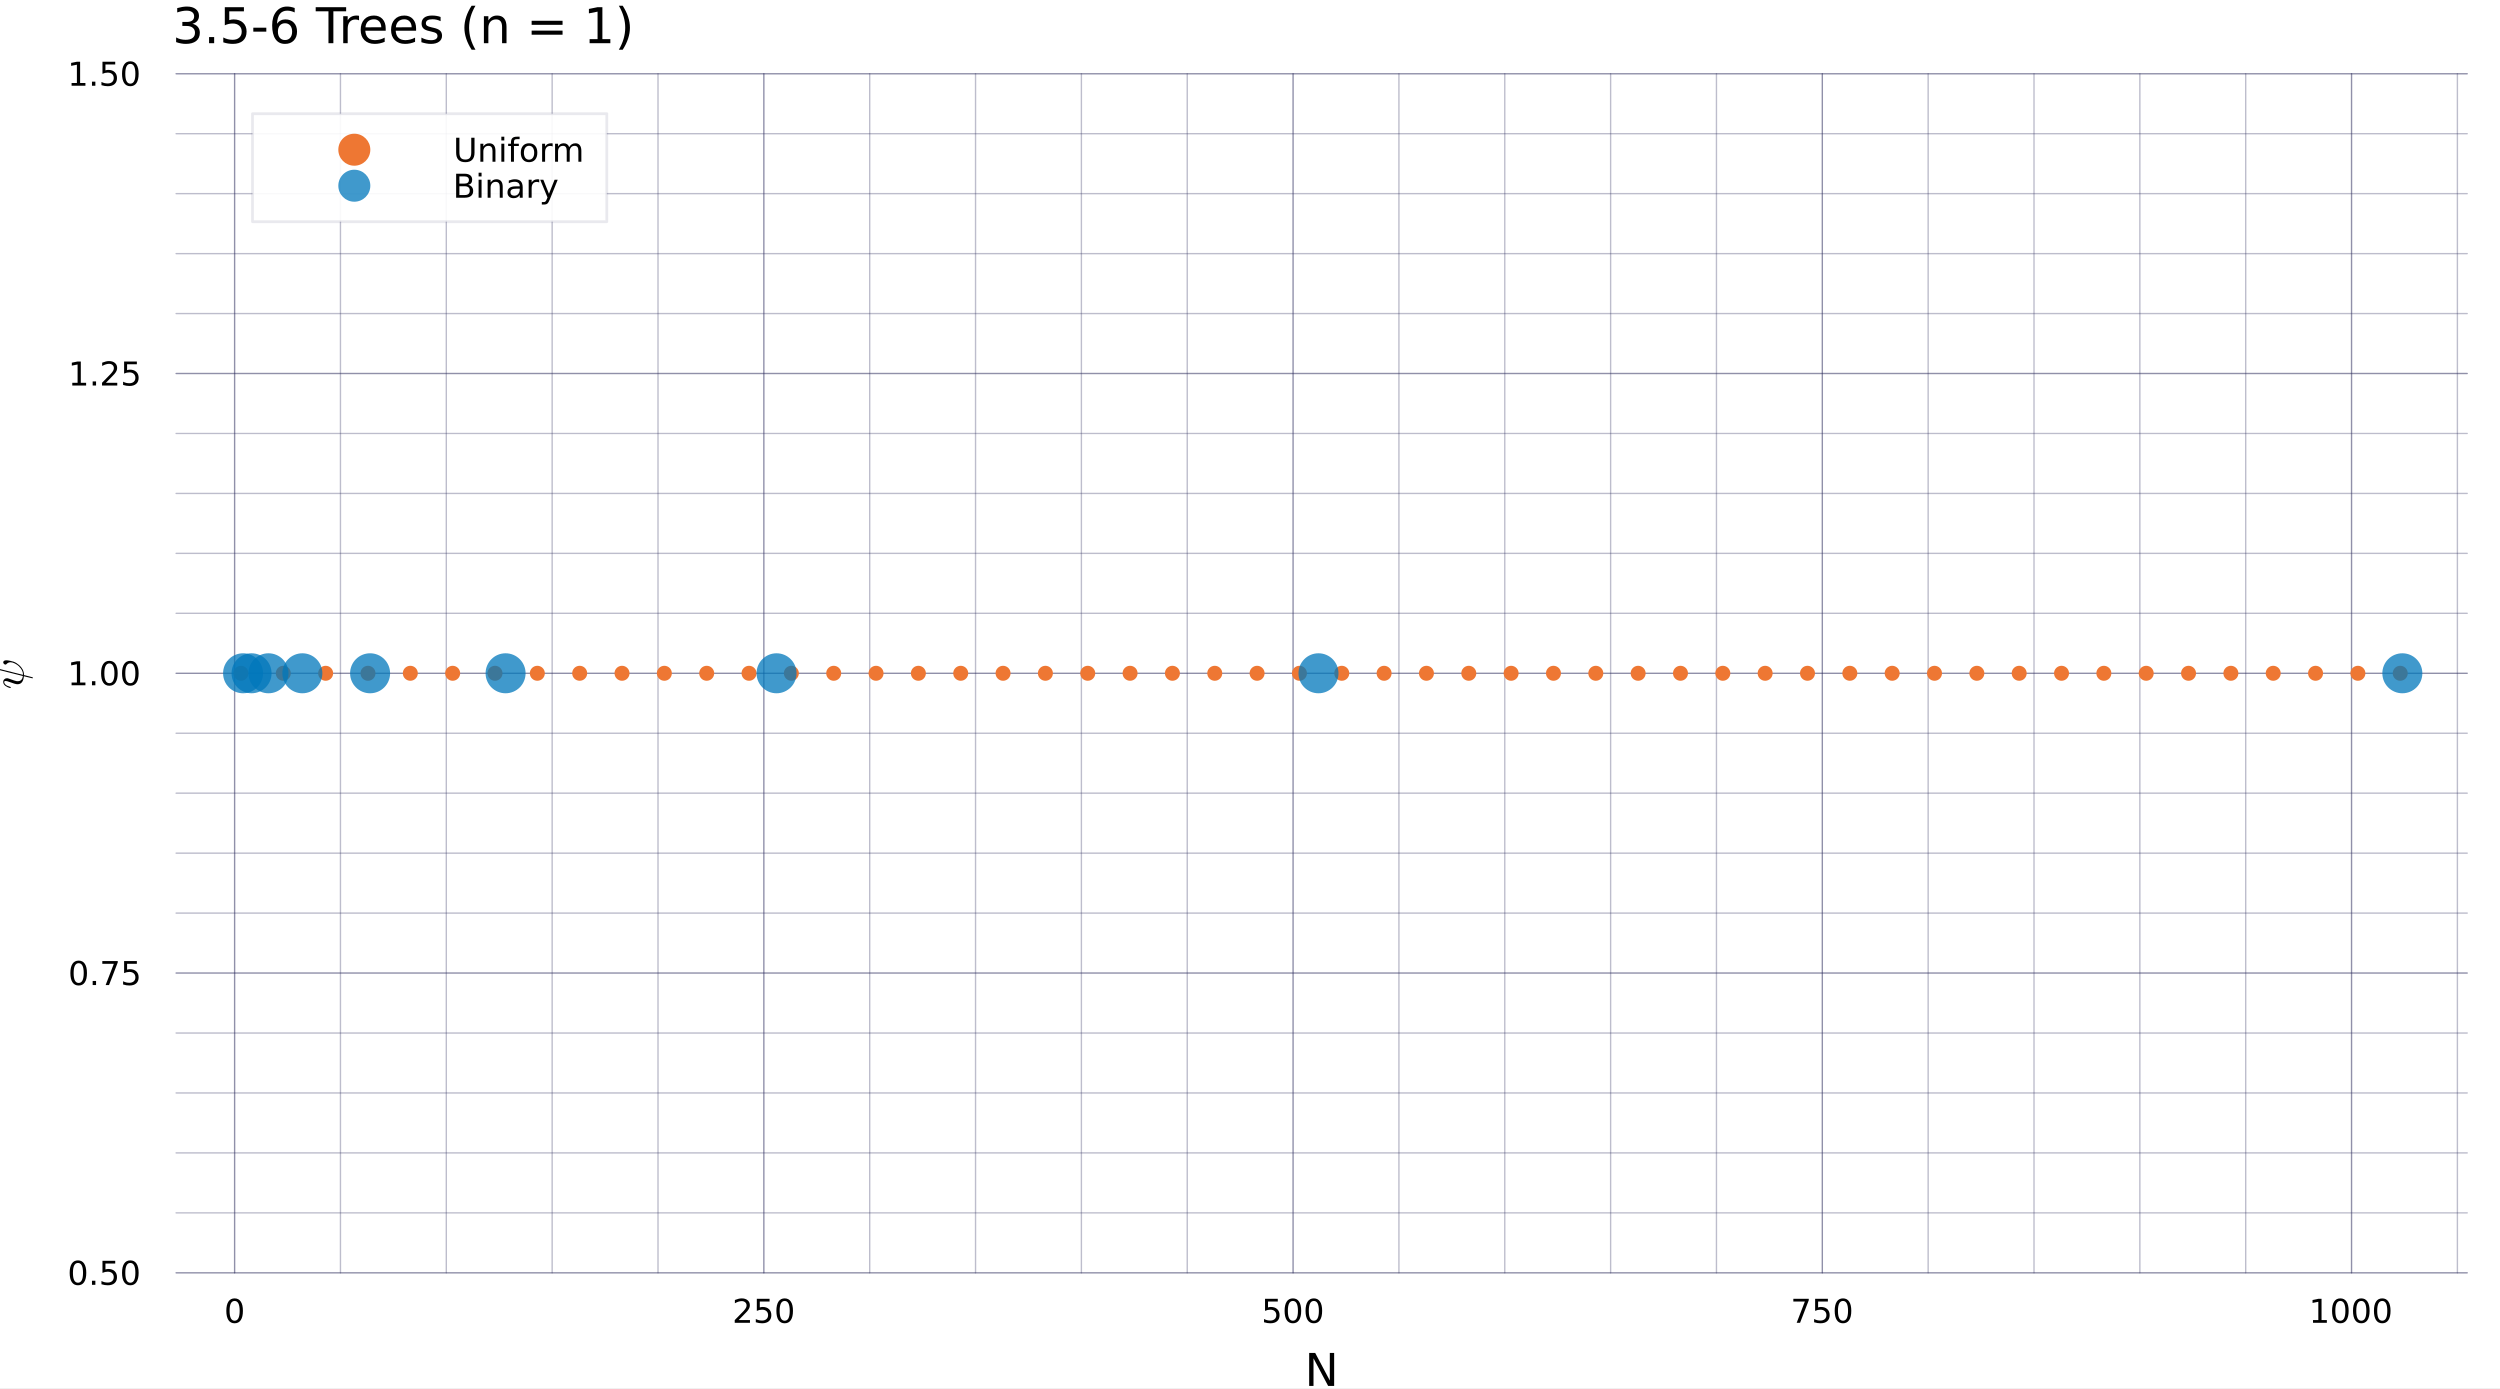 <?xml version="1.0" encoding="utf-8"?>
<svg xmlns="http://www.w3.org/2000/svg" xmlns:xlink="http://www.w3.org/1999/xlink" width="900" height="500" viewBox="0 0 3600 2000">
<rect x="0" y="0" width="3600" height="2000" fill="#808080" stroke="none"/>
<defs>
  <clipPath id="clip340">
    <rect x="0" y="0" width="3600" height="2000"/>
  </clipPath>
</defs>
<path clip-path="url(#clip340)" d="M0 2000 L3600 2000 L3600 0 L0 0  Z" fill="#ffffff" fill-rule="evenodd" fill-opacity="1"/>
<defs>
  <clipPath id="clip341">
    <rect x="720" y="0" width="2521" height="2000"/>
  </clipPath>
</defs>
<defs>
  <clipPath id="clip342">
    <rect x="253" y="106" width="3300" height="1728"/>
  </clipPath>
</defs>
<path clip-path="url(#clip340)" d="M253.622 1832.86 L3552.76 1832.86 L3552.76 106.192 L253.622 106.192  Z" fill="#ffffff" fill-rule="evenodd" fill-opacity="1"/>
<polyline clip-path="url(#clip342)" style="stroke:#222255; stroke-linecap:round; stroke-linejoin:round; stroke-width:2; stroke-opacity:0.5; fill:none" points="337.849,1832.86 337.849,106.192 "/>
<polyline clip-path="url(#clip342)" style="stroke:#222255; stroke-linecap:round; stroke-linejoin:round; stroke-width:2; stroke-opacity:0.5; fill:none" points="1099.94,1832.86 1099.94,106.192 "/>
<polyline clip-path="url(#clip342)" style="stroke:#222255; stroke-linecap:round; stroke-linejoin:round; stroke-width:2; stroke-opacity:0.5; fill:none" points="1862.04,1832.86 1862.04,106.192 "/>
<polyline clip-path="url(#clip342)" style="stroke:#222255; stroke-linecap:round; stroke-linejoin:round; stroke-width:2; stroke-opacity:0.5; fill:none" points="2624.13,1832.86 2624.13,106.192 "/>
<polyline clip-path="url(#clip342)" style="stroke:#222255; stroke-linecap:round; stroke-linejoin:round; stroke-width:2; stroke-opacity:0.5; fill:none" points="3386.22,1832.86 3386.22,106.192 "/>
<polyline clip-path="url(#clip342)" style="stroke:#222255; stroke-linecap:round; stroke-linejoin:round; stroke-width:2; stroke-opacity:0.3; fill:none" points="490.267,1832.86 490.267,106.192 "/>
<polyline clip-path="url(#clip342)" style="stroke:#222255; stroke-linecap:round; stroke-linejoin:round; stroke-width:2; stroke-opacity:0.3; fill:none" points="642.686,1832.86 642.686,106.192 "/>
<polyline clip-path="url(#clip342)" style="stroke:#222255; stroke-linecap:round; stroke-linejoin:round; stroke-width:2; stroke-opacity:0.3; fill:none" points="795.105,1832.86 795.105,106.192 "/>
<polyline clip-path="url(#clip342)" style="stroke:#222255; stroke-linecap:round; stroke-linejoin:round; stroke-width:2; stroke-opacity:0.3; fill:none" points="947.524,1832.86 947.524,106.192 "/>
<polyline clip-path="url(#clip342)" style="stroke:#222255; stroke-linecap:round; stroke-linejoin:round; stroke-width:2; stroke-opacity:0.3; fill:none" points="1252.36,1832.86 1252.36,106.192 "/>
<polyline clip-path="url(#clip342)" style="stroke:#222255; stroke-linecap:round; stroke-linejoin:round; stroke-width:2; stroke-opacity:0.3; fill:none" points="1404.78,1832.86 1404.78,106.192 "/>
<polyline clip-path="url(#clip342)" style="stroke:#222255; stroke-linecap:round; stroke-linejoin:round; stroke-width:2; stroke-opacity:0.3; fill:none" points="1557.2,1832.86 1557.2,106.192 "/>
<polyline clip-path="url(#clip342)" style="stroke:#222255; stroke-linecap:round; stroke-linejoin:round; stroke-width:2; stroke-opacity:0.3; fill:none" points="1709.62,1832.86 1709.62,106.192 "/>
<polyline clip-path="url(#clip342)" style="stroke:#222255; stroke-linecap:round; stroke-linejoin:round; stroke-width:2; stroke-opacity:0.3; fill:none" points="2014.45,1832.86 2014.45,106.192 "/>
<polyline clip-path="url(#clip342)" style="stroke:#222255; stroke-linecap:round; stroke-linejoin:round; stroke-width:2; stroke-opacity:0.3; fill:none" points="2166.87,1832.86 2166.87,106.192 "/>
<polyline clip-path="url(#clip342)" style="stroke:#222255; stroke-linecap:round; stroke-linejoin:round; stroke-width:2; stroke-opacity:0.3; fill:none" points="2319.29,1832.86 2319.29,106.192 "/>
<polyline clip-path="url(#clip342)" style="stroke:#222255; stroke-linecap:round; stroke-linejoin:round; stroke-width:2; stroke-opacity:0.3; fill:none" points="2471.71,1832.86 2471.71,106.192 "/>
<polyline clip-path="url(#clip342)" style="stroke:#222255; stroke-linecap:round; stroke-linejoin:round; stroke-width:2; stroke-opacity:0.3; fill:none" points="2776.55,1832.86 2776.55,106.192 "/>
<polyline clip-path="url(#clip342)" style="stroke:#222255; stroke-linecap:round; stroke-linejoin:round; stroke-width:2; stroke-opacity:0.3; fill:none" points="2928.97,1832.86 2928.97,106.192 "/>
<polyline clip-path="url(#clip342)" style="stroke:#222255; stroke-linecap:round; stroke-linejoin:round; stroke-width:2; stroke-opacity:0.3; fill:none" points="3081.39,1832.86 3081.39,106.192 "/>
<polyline clip-path="url(#clip342)" style="stroke:#222255; stroke-linecap:round; stroke-linejoin:round; stroke-width:2; stroke-opacity:0.3; fill:none" points="3233.8,1832.86 3233.8,106.192 "/>
<polyline clip-path="url(#clip342)" style="stroke:#222255; stroke-linecap:round; stroke-linejoin:round; stroke-width:2; stroke-opacity:0.3; fill:none" points="3538.64,1832.86 3538.64,106.192 "/>
<polyline clip-path="url(#clip340)" style="stroke:#222255; stroke-linecap:round; stroke-linejoin:round; stroke-width:4; stroke-opacity:0; fill:none" points="337.849,1832.86 337.849,1813.96 "/>
<polyline clip-path="url(#clip340)" style="stroke:#222255; stroke-linecap:round; stroke-linejoin:round; stroke-width:4; stroke-opacity:0; fill:none" points="1099.94,1832.86 1099.94,1813.96 "/>
<polyline clip-path="url(#clip340)" style="stroke:#222255; stroke-linecap:round; stroke-linejoin:round; stroke-width:4; stroke-opacity:0; fill:none" points="1862.04,1832.86 1862.04,1813.96 "/>
<polyline clip-path="url(#clip340)" style="stroke:#222255; stroke-linecap:round; stroke-linejoin:round; stroke-width:4; stroke-opacity:0; fill:none" points="2624.13,1832.86 2624.13,1813.96 "/>
<polyline clip-path="url(#clip340)" style="stroke:#222255; stroke-linecap:round; stroke-linejoin:round; stroke-width:4; stroke-opacity:0; fill:none" points="3386.22,1832.86 3386.22,1813.96 "/>
<polyline clip-path="url(#clip340)" style="stroke:#222255; stroke-linecap:round; stroke-linejoin:round; stroke-width:4; stroke-opacity:0; fill:none" points="490.267,1832.86 490.267,1823.41 "/>
<polyline clip-path="url(#clip340)" style="stroke:#222255; stroke-linecap:round; stroke-linejoin:round; stroke-width:4; stroke-opacity:0; fill:none" points="642.686,1832.86 642.686,1823.41 "/>
<polyline clip-path="url(#clip340)" style="stroke:#222255; stroke-linecap:round; stroke-linejoin:round; stroke-width:4; stroke-opacity:0; fill:none" points="795.105,1832.86 795.105,1823.41 "/>
<polyline clip-path="url(#clip340)" style="stroke:#222255; stroke-linecap:round; stroke-linejoin:round; stroke-width:4; stroke-opacity:0; fill:none" points="947.524,1832.86 947.524,1823.41 "/>
<polyline clip-path="url(#clip340)" style="stroke:#222255; stroke-linecap:round; stroke-linejoin:round; stroke-width:4; stroke-opacity:0; fill:none" points="1252.36,1832.86 1252.36,1823.41 "/>
<polyline clip-path="url(#clip340)" style="stroke:#222255; stroke-linecap:round; stroke-linejoin:round; stroke-width:4; stroke-opacity:0; fill:none" points="1404.78,1832.86 1404.78,1823.41 "/>
<polyline clip-path="url(#clip340)" style="stroke:#222255; stroke-linecap:round; stroke-linejoin:round; stroke-width:4; stroke-opacity:0; fill:none" points="1557.2,1832.86 1557.2,1823.41 "/>
<polyline clip-path="url(#clip340)" style="stroke:#222255; stroke-linecap:round; stroke-linejoin:round; stroke-width:4; stroke-opacity:0; fill:none" points="1709.62,1832.86 1709.62,1823.41 "/>
<polyline clip-path="url(#clip340)" style="stroke:#222255; stroke-linecap:round; stroke-linejoin:round; stroke-width:4; stroke-opacity:0; fill:none" points="2014.45,1832.86 2014.45,1823.41 "/>
<polyline clip-path="url(#clip340)" style="stroke:#222255; stroke-linecap:round; stroke-linejoin:round; stroke-width:4; stroke-opacity:0; fill:none" points="2166.87,1832.86 2166.87,1823.41 "/>
<polyline clip-path="url(#clip340)" style="stroke:#222255; stroke-linecap:round; stroke-linejoin:round; stroke-width:4; stroke-opacity:0; fill:none" points="2319.29,1832.86 2319.29,1823.41 "/>
<polyline clip-path="url(#clip340)" style="stroke:#222255; stroke-linecap:round; stroke-linejoin:round; stroke-width:4; stroke-opacity:0; fill:none" points="2471.71,1832.86 2471.71,1823.41 "/>
<polyline clip-path="url(#clip340)" style="stroke:#222255; stroke-linecap:round; stroke-linejoin:round; stroke-width:4; stroke-opacity:0; fill:none" points="2776.55,1832.86 2776.55,1823.41 "/>
<polyline clip-path="url(#clip340)" style="stroke:#222255; stroke-linecap:round; stroke-linejoin:round; stroke-width:4; stroke-opacity:0; fill:none" points="2928.97,1832.86 2928.97,1823.41 "/>
<polyline clip-path="url(#clip340)" style="stroke:#222255; stroke-linecap:round; stroke-linejoin:round; stroke-width:4; stroke-opacity:0; fill:none" points="3081.39,1832.86 3081.39,1823.41 "/>
<polyline clip-path="url(#clip340)" style="stroke:#222255; stroke-linecap:round; stroke-linejoin:round; stroke-width:4; stroke-opacity:0; fill:none" points="3233.8,1832.86 3233.8,1823.41 "/>
<polyline clip-path="url(#clip340)" style="stroke:#222255; stroke-linecap:round; stroke-linejoin:round; stroke-width:4; stroke-opacity:0; fill:none" points="3538.64,1832.86 3538.64,1823.41 "/>
<path clip-path="url(#clip340)" d="M337.849 1873.38 Q334.238 1873.38 332.409 1876.94 Q330.603 1880.48 330.603 1887.61 Q330.603 1894.72 332.409 1898.29 Q334.238 1901.83 337.849 1901.83 Q341.483 1901.83 343.288 1898.29 Q345.117 1894.72 345.117 1887.61 Q345.117 1880.48 343.288 1876.94 Q341.483 1873.38 337.849 1873.38 M337.849 1869.67 Q343.659 1869.67 346.714 1874.28 Q349.793 1878.86 349.793 1887.61 Q349.793 1896.34 346.714 1900.95 Q343.659 1905.53 337.849 1905.53 Q332.038 1905.53 328.96 1900.95 Q325.904 1896.34 325.904 1887.61 Q325.904 1878.86 328.96 1874.28 Q332.038 1869.67 337.849 1869.67 Z" fill="#000000" fill-rule="nonzero" fill-opacity="1" /><path clip-path="url(#clip340)" d="M1063.63 1900.92 L1079.95 1900.92 L1079.95 1904.86 L1058.01 1904.86 L1058.01 1900.92 Q1060.67 1898.17 1065.25 1893.54 Q1069.86 1888.89 1071.04 1887.55 Q1073.29 1885.02 1074.17 1883.29 Q1075.07 1881.53 1075.07 1879.84 Q1075.07 1877.08 1073.13 1875.35 Q1071.2 1873.61 1068.1 1873.61 Q1065.9 1873.61 1063.45 1874.37 Q1061.02 1875.14 1058.24 1876.69 L1058.24 1871.97 Q1061.07 1870.83 1063.52 1870.25 Q1065.97 1869.67 1068.01 1869.67 Q1073.38 1869.67 1076.57 1872.36 Q1079.77 1875.05 1079.77 1879.54 Q1079.77 1881.67 1078.96 1883.59 Q1078.17 1885.48 1076.07 1888.08 Q1075.49 1888.75 1072.38 1891.97 Q1069.28 1895.16 1063.63 1900.92 Z" fill="#000000" fill-rule="nonzero" fill-opacity="1" /><path clip-path="url(#clip340)" d="M1089.82 1870.3 L1108.17 1870.3 L1108.17 1874.24 L1094.1 1874.24 L1094.1 1882.71 Q1095.12 1882.36 1096.13 1882.2 Q1097.15 1882.01 1098.17 1882.01 Q1103.96 1882.01 1107.34 1885.18 Q1110.72 1888.36 1110.72 1893.77 Q1110.72 1899.35 1107.25 1902.45 Q1103.77 1905.53 1097.45 1905.53 Q1095.28 1905.53 1093.01 1905.16 Q1090.76 1904.79 1088.36 1904.05 L1088.36 1899.35 Q1090.44 1900.48 1092.66 1901.04 Q1094.88 1901.6 1097.36 1901.6 Q1101.37 1901.6 1103.7 1899.49 Q1106.04 1897.38 1106.04 1893.77 Q1106.04 1890.16 1103.7 1888.05 Q1101.37 1885.95 1097.36 1885.95 Q1095.49 1885.95 1093.61 1886.36 Q1091.76 1886.78 1089.82 1887.66 L1089.82 1870.3 Z" fill="#000000" fill-rule="nonzero" fill-opacity="1" /><path clip-path="url(#clip340)" d="M1129.93 1873.38 Q1126.32 1873.38 1124.49 1876.94 Q1122.69 1880.48 1122.69 1887.61 Q1122.69 1894.72 1124.49 1898.29 Q1126.32 1901.83 1129.93 1901.83 Q1133.56 1901.83 1135.37 1898.29 Q1137.2 1894.72 1137.2 1887.61 Q1137.2 1880.48 1135.37 1876.94 Q1133.56 1873.38 1129.93 1873.38 M1129.93 1869.67 Q1135.74 1869.67 1138.8 1874.28 Q1141.87 1878.86 1141.87 1887.61 Q1141.87 1896.34 1138.8 1900.95 Q1135.74 1905.53 1129.93 1905.53 Q1124.12 1905.53 1121.04 1900.95 Q1117.99 1896.34 1117.99 1887.61 Q1117.99 1878.86 1121.04 1874.28 Q1124.12 1869.67 1129.93 1869.67 Z" fill="#000000" fill-rule="nonzero" fill-opacity="1" /><path clip-path="url(#clip340)" d="M1821.65 1870.3 L1840.01 1870.3 L1840.01 1874.24 L1825.94 1874.24 L1825.94 1882.71 Q1826.96 1882.36 1827.97 1882.2 Q1828.99 1882.01 1830.01 1882.01 Q1835.8 1882.01 1839.18 1885.18 Q1842.56 1888.36 1842.56 1893.77 Q1842.56 1899.35 1839.08 1902.45 Q1835.61 1905.53 1829.29 1905.53 Q1827.12 1905.53 1824.85 1905.16 Q1822.6 1904.79 1820.2 1904.05 L1820.2 1899.35 Q1822.28 1900.48 1824.5 1901.04 Q1826.72 1901.6 1829.2 1901.6 Q1833.21 1901.6 1835.54 1899.49 Q1837.88 1897.38 1837.88 1893.77 Q1837.88 1890.16 1835.54 1888.05 Q1833.21 1885.95 1829.2 1885.95 Q1827.33 1885.95 1825.45 1886.36 Q1823.6 1886.78 1821.65 1887.66 L1821.65 1870.3 Z" fill="#000000" fill-rule="nonzero" fill-opacity="1" /><path clip-path="url(#clip340)" d="M1861.77 1873.38 Q1858.16 1873.38 1856.33 1876.94 Q1854.52 1880.48 1854.52 1887.61 Q1854.52 1894.72 1856.33 1898.29 Q1858.16 1901.83 1861.77 1901.83 Q1865.4 1901.83 1867.21 1898.29 Q1869.04 1894.72 1869.04 1887.61 Q1869.04 1880.48 1867.21 1876.94 Q1865.4 1873.38 1861.77 1873.38 M1861.77 1869.67 Q1867.58 1869.67 1870.64 1874.28 Q1873.71 1878.86 1873.71 1887.61 Q1873.71 1896.34 1870.64 1900.95 Q1867.58 1905.53 1861.77 1905.53 Q1855.96 1905.53 1852.88 1900.95 Q1849.83 1896.34 1849.83 1887.61 Q1849.83 1878.86 1852.88 1874.28 Q1855.96 1869.67 1861.77 1869.67 Z" fill="#000000" fill-rule="nonzero" fill-opacity="1" /><path clip-path="url(#clip340)" d="M1891.93 1873.38 Q1888.32 1873.38 1886.49 1876.94 Q1884.69 1880.48 1884.69 1887.61 Q1884.69 1894.72 1886.49 1898.29 Q1888.32 1901.83 1891.93 1901.83 Q1895.57 1901.83 1897.37 1898.29 Q1899.2 1894.72 1899.2 1887.61 Q1899.2 1880.48 1897.37 1876.94 Q1895.57 1873.38 1891.93 1873.38 M1891.93 1869.67 Q1897.74 1869.67 1900.8 1874.28 Q1903.88 1878.86 1903.88 1887.61 Q1903.88 1896.34 1900.8 1900.95 Q1897.74 1905.53 1891.93 1905.53 Q1886.12 1905.53 1883.04 1900.95 Q1879.99 1896.34 1879.99 1887.61 Q1879.99 1878.86 1883.04 1874.28 Q1886.12 1869.67 1891.93 1869.67 Z" fill="#000000" fill-rule="nonzero" fill-opacity="1" /><path clip-path="url(#clip340)" d="M2582.41 1870.3 L2604.63 1870.3 L2604.63 1872.29 L2592.08 1904.86 L2587.2 1904.86 L2599 1874.24 L2582.41 1874.24 L2582.41 1870.3 Z" fill="#000000" fill-rule="nonzero" fill-opacity="1" /><path clip-path="url(#clip340)" d="M2613.79 1870.3 L2632.15 1870.3 L2632.15 1874.24 L2618.08 1874.24 L2618.08 1882.71 Q2619.09 1882.36 2620.11 1882.2 Q2621.13 1882.01 2622.15 1882.01 Q2627.94 1882.01 2631.32 1885.18 Q2634.7 1888.36 2634.7 1893.77 Q2634.7 1899.35 2631.22 1902.45 Q2627.75 1905.53 2621.43 1905.53 Q2619.26 1905.53 2616.99 1905.16 Q2614.74 1904.79 2612.34 1904.05 L2612.34 1899.35 Q2614.42 1900.48 2616.64 1901.04 Q2618.86 1901.6 2621.34 1901.6 Q2625.34 1901.6 2627.68 1899.49 Q2630.02 1897.38 2630.02 1893.77 Q2630.02 1890.16 2627.68 1888.05 Q2625.34 1885.95 2621.34 1885.95 Q2619.47 1885.95 2617.59 1886.36 Q2615.74 1886.78 2613.79 1887.66 L2613.79 1870.3 Z" fill="#000000" fill-rule="nonzero" fill-opacity="1" /><path clip-path="url(#clip340)" d="M2653.91 1873.38 Q2650.3 1873.38 2648.47 1876.94 Q2646.66 1880.48 2646.66 1887.61 Q2646.66 1894.72 2648.47 1898.29 Q2650.3 1901.83 2653.91 1901.83 Q2657.54 1901.83 2659.35 1898.29 Q2661.18 1894.72 2661.18 1887.61 Q2661.18 1880.48 2659.35 1876.94 Q2657.54 1873.38 2653.91 1873.38 M2653.91 1869.67 Q2659.72 1869.67 2662.78 1874.28 Q2665.85 1878.86 2665.85 1887.61 Q2665.85 1896.34 2662.78 1900.95 Q2659.72 1905.53 2653.91 1905.53 Q2648.1 1905.53 2645.02 1900.95 Q2641.97 1896.34 2641.97 1887.61 Q2641.97 1878.86 2645.02 1874.28 Q2648.1 1869.67 2653.91 1869.67 Z" fill="#000000" fill-rule="nonzero" fill-opacity="1" /><path clip-path="url(#clip340)" d="M3330.75 1900.92 L3338.39 1900.92 L3338.39 1874.56 L3330.08 1876.23 L3330.08 1871.97 L3338.34 1870.3 L3343.02 1870.3 L3343.02 1900.92 L3350.66 1900.92 L3350.66 1904.86 L3330.75 1904.86 L3330.75 1900.92 Z" fill="#000000" fill-rule="nonzero" fill-opacity="1" /><path clip-path="url(#clip340)" d="M3370.1 1873.38 Q3366.49 1873.38 3364.66 1876.94 Q3362.86 1880.48 3362.86 1887.61 Q3362.86 1894.72 3364.66 1898.29 Q3366.49 1901.83 3370.1 1901.83 Q3373.73 1901.83 3375.54 1898.29 Q3377.37 1894.72 3377.37 1887.61 Q3377.37 1880.48 3375.54 1876.94 Q3373.73 1873.38 3370.1 1873.38 M3370.1 1869.67 Q3375.91 1869.67 3378.97 1874.28 Q3382.04 1878.86 3382.04 1887.61 Q3382.04 1896.34 3378.97 1900.95 Q3375.91 1905.53 3370.1 1905.53 Q3364.29 1905.53 3361.21 1900.95 Q3358.16 1896.34 3358.16 1887.61 Q3358.16 1878.86 3361.21 1874.28 Q3364.29 1869.67 3370.1 1869.67 Z" fill="#000000" fill-rule="nonzero" fill-opacity="1" /><path clip-path="url(#clip340)" d="M3400.26 1873.38 Q3396.65 1873.38 3394.82 1876.94 Q3393.02 1880.48 3393.02 1887.61 Q3393.02 1894.72 3394.82 1898.29 Q3396.65 1901.83 3400.26 1901.83 Q3403.9 1901.83 3405.7 1898.29 Q3407.53 1894.72 3407.53 1887.61 Q3407.53 1880.48 3405.7 1876.94 Q3403.9 1873.38 3400.26 1873.38 M3400.26 1869.67 Q3406.07 1869.67 3409.13 1874.28 Q3412.21 1878.86 3412.21 1887.61 Q3412.21 1896.34 3409.13 1900.95 Q3406.07 1905.53 3400.26 1905.53 Q3394.45 1905.53 3391.37 1900.95 Q3388.32 1896.34 3388.32 1887.61 Q3388.32 1878.86 3391.37 1874.28 Q3394.45 1869.67 3400.26 1869.67 Z" fill="#000000" fill-rule="nonzero" fill-opacity="1" /><path clip-path="url(#clip340)" d="M3430.42 1873.38 Q3426.81 1873.38 3424.98 1876.94 Q3423.18 1880.48 3423.18 1887.61 Q3423.18 1894.72 3424.98 1898.29 Q3426.81 1901.83 3430.42 1901.83 Q3434.06 1901.83 3435.86 1898.29 Q3437.69 1894.72 3437.69 1887.61 Q3437.69 1880.48 3435.86 1876.94 Q3434.06 1873.38 3430.42 1873.38 M3430.42 1869.67 Q3436.23 1869.67 3439.29 1874.28 Q3442.37 1878.86 3442.37 1887.61 Q3442.37 1896.34 3439.29 1900.95 Q3436.23 1905.53 3430.42 1905.53 Q3424.61 1905.53 3421.54 1900.95 Q3418.48 1896.34 3418.48 1887.61 Q3418.48 1878.86 3421.54 1874.28 Q3424.61 1869.67 3430.42 1869.67 Z" fill="#000000" fill-rule="nonzero" fill-opacity="1" /><path clip-path="url(#clip340)" d="M1885.21 1948.2 L1893.86 1948.2 L1914.93 1987.96 L1914.93 1948.2 L1921.17 1948.2 L1921.17 1995.72 L1912.51 1995.72 L1891.44 1955.97 L1891.44 1995.72 L1885.21 1995.72 L1885.21 1948.2 Z" fill="#000000" fill-rule="nonzero" fill-opacity="1" /><polyline clip-path="url(#clip342)" style="stroke:#222255; stroke-linecap:round; stroke-linejoin:round; stroke-width:2; stroke-opacity:0.5; fill:none" points="253.622,1832.86 3552.76,1832.86 "/>
<polyline clip-path="url(#clip342)" style="stroke:#222255; stroke-linecap:round; stroke-linejoin:round; stroke-width:2; stroke-opacity:0.5; fill:none" points="253.622,1401.19 3552.76,1401.19 "/>
<polyline clip-path="url(#clip342)" style="stroke:#222255; stroke-linecap:round; stroke-linejoin:round; stroke-width:2; stroke-opacity:0.5; fill:none" points="253.622,969.526 3552.76,969.526 "/>
<polyline clip-path="url(#clip342)" style="stroke:#222255; stroke-linecap:round; stroke-linejoin:round; stroke-width:2; stroke-opacity:0.5; fill:none" points="253.622,537.859 3552.76,537.859 "/>
<polyline clip-path="url(#clip342)" style="stroke:#222255; stroke-linecap:round; stroke-linejoin:round; stroke-width:2; stroke-opacity:0.5; fill:none" points="253.622,106.192 3552.76,106.192 "/>
<polyline clip-path="url(#clip342)" style="stroke:#222255; stroke-linecap:round; stroke-linejoin:round; stroke-width:2; stroke-opacity:0.3; fill:none" points="253.622,1746.53 3552.76,1746.53 "/>
<polyline clip-path="url(#clip342)" style="stroke:#222255; stroke-linecap:round; stroke-linejoin:round; stroke-width:2; stroke-opacity:0.3; fill:none" points="253.622,1660.19 3552.76,1660.19 "/>
<polyline clip-path="url(#clip342)" style="stroke:#222255; stroke-linecap:round; stroke-linejoin:round; stroke-width:2; stroke-opacity:0.3; fill:none" points="253.622,1573.86 3552.76,1573.86 "/>
<polyline clip-path="url(#clip342)" style="stroke:#222255; stroke-linecap:round; stroke-linejoin:round; stroke-width:2; stroke-opacity:0.3; fill:none" points="253.622,1487.53 3552.76,1487.53 "/>
<polyline clip-path="url(#clip342)" style="stroke:#222255; stroke-linecap:round; stroke-linejoin:round; stroke-width:2; stroke-opacity:0.3; fill:none" points="253.622,1314.86 3552.76,1314.86 "/>
<polyline clip-path="url(#clip342)" style="stroke:#222255; stroke-linecap:round; stroke-linejoin:round; stroke-width:2; stroke-opacity:0.3; fill:none" points="253.622,1228.53 3552.76,1228.53 "/>
<polyline clip-path="url(#clip342)" style="stroke:#222255; stroke-linecap:round; stroke-linejoin:round; stroke-width:2; stroke-opacity:0.3; fill:none" points="253.622,1142.19 3552.76,1142.19 "/>
<polyline clip-path="url(#clip342)" style="stroke:#222255; stroke-linecap:round; stroke-linejoin:round; stroke-width:2; stroke-opacity:0.3; fill:none" points="253.622,1055.86 3552.76,1055.86 "/>
<polyline clip-path="url(#clip342)" style="stroke:#222255; stroke-linecap:round; stroke-linejoin:round; stroke-width:2; stroke-opacity:0.3; fill:none" points="253.622,883.193 3552.76,883.193 "/>
<polyline clip-path="url(#clip342)" style="stroke:#222255; stroke-linecap:round; stroke-linejoin:round; stroke-width:2; stroke-opacity:0.3; fill:none" points="253.622,796.859 3552.76,796.859 "/>
<polyline clip-path="url(#clip342)" style="stroke:#222255; stroke-linecap:round; stroke-linejoin:round; stroke-width:2; stroke-opacity:0.3; fill:none" points="253.622,710.526 3552.76,710.526 "/>
<polyline clip-path="url(#clip342)" style="stroke:#222255; stroke-linecap:round; stroke-linejoin:round; stroke-width:2; stroke-opacity:0.3; fill:none" points="253.622,624.192 3552.76,624.192 "/>
<polyline clip-path="url(#clip342)" style="stroke:#222255; stroke-linecap:round; stroke-linejoin:round; stroke-width:2; stroke-opacity:0.3; fill:none" points="253.622,451.526 3552.76,451.526 "/>
<polyline clip-path="url(#clip342)" style="stroke:#222255; stroke-linecap:round; stroke-linejoin:round; stroke-width:2; stroke-opacity:0.3; fill:none" points="253.622,365.192 3552.76,365.192 "/>
<polyline clip-path="url(#clip342)" style="stroke:#222255; stroke-linecap:round; stroke-linejoin:round; stroke-width:2; stroke-opacity:0.3; fill:none" points="253.622,278.859 3552.76,278.859 "/>
<polyline clip-path="url(#clip342)" style="stroke:#222255; stroke-linecap:round; stroke-linejoin:round; stroke-width:2; stroke-opacity:0.3; fill:none" points="253.622,192.526 3552.76,192.526 "/>
<polyline clip-path="url(#clip340)" style="stroke:#222255; stroke-linecap:round; stroke-linejoin:round; stroke-width:4; stroke-opacity:0; fill:none" points="253.622,1832.86 272.52,1832.86 "/>
<polyline clip-path="url(#clip340)" style="stroke:#222255; stroke-linecap:round; stroke-linejoin:round; stroke-width:4; stroke-opacity:0; fill:none" points="253.622,1401.19 272.52,1401.19 "/>
<polyline clip-path="url(#clip340)" style="stroke:#222255; stroke-linecap:round; stroke-linejoin:round; stroke-width:4; stroke-opacity:0; fill:none" points="253.622,969.526 272.52,969.526 "/>
<polyline clip-path="url(#clip340)" style="stroke:#222255; stroke-linecap:round; stroke-linejoin:round; stroke-width:4; stroke-opacity:0; fill:none" points="253.622,537.859 272.52,537.859 "/>
<polyline clip-path="url(#clip340)" style="stroke:#222255; stroke-linecap:round; stroke-linejoin:round; stroke-width:4; stroke-opacity:0; fill:none" points="253.622,106.192 272.52,106.192 "/>
<polyline clip-path="url(#clip340)" style="stroke:#222255; stroke-linecap:round; stroke-linejoin:round; stroke-width:4; stroke-opacity:0; fill:none" points="253.622,1746.53 263.071,1746.53 "/>
<polyline clip-path="url(#clip340)" style="stroke:#222255; stroke-linecap:round; stroke-linejoin:round; stroke-width:4; stroke-opacity:0; fill:none" points="253.622,1660.19 263.071,1660.19 "/>
<polyline clip-path="url(#clip340)" style="stroke:#222255; stroke-linecap:round; stroke-linejoin:round; stroke-width:4; stroke-opacity:0; fill:none" points="253.622,1573.86 263.071,1573.86 "/>
<polyline clip-path="url(#clip340)" style="stroke:#222255; stroke-linecap:round; stroke-linejoin:round; stroke-width:4; stroke-opacity:0; fill:none" points="253.622,1487.53 263.071,1487.53 "/>
<polyline clip-path="url(#clip340)" style="stroke:#222255; stroke-linecap:round; stroke-linejoin:round; stroke-width:4; stroke-opacity:0; fill:none" points="253.622,1314.86 263.071,1314.86 "/>
<polyline clip-path="url(#clip340)" style="stroke:#222255; stroke-linecap:round; stroke-linejoin:round; stroke-width:4; stroke-opacity:0; fill:none" points="253.622,1228.53 263.071,1228.53 "/>
<polyline clip-path="url(#clip340)" style="stroke:#222255; stroke-linecap:round; stroke-linejoin:round; stroke-width:4; stroke-opacity:0; fill:none" points="253.622,1142.19 263.071,1142.19 "/>
<polyline clip-path="url(#clip340)" style="stroke:#222255; stroke-linecap:round; stroke-linejoin:round; stroke-width:4; stroke-opacity:0; fill:none" points="253.622,1055.86 263.071,1055.86 "/>
<polyline clip-path="url(#clip340)" style="stroke:#222255; stroke-linecap:round; stroke-linejoin:round; stroke-width:4; stroke-opacity:0; fill:none" points="253.622,883.193 263.071,883.193 "/>
<polyline clip-path="url(#clip340)" style="stroke:#222255; stroke-linecap:round; stroke-linejoin:round; stroke-width:4; stroke-opacity:0; fill:none" points="253.622,796.859 263.071,796.859 "/>
<polyline clip-path="url(#clip340)" style="stroke:#222255; stroke-linecap:round; stroke-linejoin:round; stroke-width:4; stroke-opacity:0; fill:none" points="253.622,710.526 263.071,710.526 "/>
<polyline clip-path="url(#clip340)" style="stroke:#222255; stroke-linecap:round; stroke-linejoin:round; stroke-width:4; stroke-opacity:0; fill:none" points="253.622,624.192 263.071,624.192 "/>
<polyline clip-path="url(#clip340)" style="stroke:#222255; stroke-linecap:round; stroke-linejoin:round; stroke-width:4; stroke-opacity:0; fill:none" points="253.622,451.526 263.071,451.526 "/>
<polyline clip-path="url(#clip340)" style="stroke:#222255; stroke-linecap:round; stroke-linejoin:round; stroke-width:4; stroke-opacity:0; fill:none" points="253.622,365.192 263.071,365.192 "/>
<polyline clip-path="url(#clip340)" style="stroke:#222255; stroke-linecap:round; stroke-linejoin:round; stroke-width:4; stroke-opacity:0; fill:none" points="253.622,278.859 263.071,278.859 "/>
<polyline clip-path="url(#clip340)" style="stroke:#222255; stroke-linecap:round; stroke-linejoin:round; stroke-width:4; stroke-opacity:0; fill:none" points="253.622,192.526 263.071,192.526 "/>
<path clip-path="url(#clip340)" d="M112.285 1818.66 Q108.673 1818.66 106.845 1822.22 Q105.039 1825.76 105.039 1832.89 Q105.039 1840 106.845 1843.57 Q108.673 1847.11 112.285 1847.11 Q115.919 1847.11 117.724 1843.57 Q119.553 1840 119.553 1832.89 Q119.553 1825.76 117.724 1822.22 Q115.919 1818.66 112.285 1818.66 M112.285 1814.95 Q118.095 1814.95 121.15 1819.56 Q124.229 1824.14 124.229 1832.89 Q124.229 1841.62 121.15 1846.23 Q118.095 1850.81 112.285 1850.81 Q106.474 1850.81 103.396 1846.23 Q100.34 1841.62 100.34 1832.89 Q100.34 1824.14 103.396 1819.56 Q106.474 1814.95 112.285 1814.95 Z" fill="#000000" fill-rule="nonzero" fill-opacity="1" /><path clip-path="url(#clip340)" d="M132.446 1844.26 L137.331 1844.26 L137.331 1850.14 L132.446 1850.14 L132.446 1844.26 Z" fill="#000000" fill-rule="nonzero" fill-opacity="1" /><path clip-path="url(#clip340)" d="M147.562 1815.58 L165.919 1815.58 L165.919 1819.52 L151.845 1819.52 L151.845 1827.99 Q152.863 1827.64 153.882 1827.48 Q154.9 1827.29 155.919 1827.29 Q161.706 1827.29 165.085 1830.46 Q168.465 1833.64 168.465 1839.05 Q168.465 1844.63 164.993 1847.73 Q161.52 1850.81 155.201 1850.81 Q153.025 1850.81 150.757 1850.44 Q148.511 1850.07 146.104 1849.33 L146.104 1844.63 Q148.187 1845.76 150.409 1846.32 Q152.632 1846.88 155.108 1846.88 Q159.113 1846.88 161.451 1844.77 Q163.789 1842.66 163.789 1839.05 Q163.789 1835.44 161.451 1833.33 Q159.113 1831.23 155.108 1831.23 Q153.233 1831.23 151.358 1831.64 Q149.507 1832.06 147.562 1832.94 L147.562 1815.58 Z" fill="#000000" fill-rule="nonzero" fill-opacity="1" /><path clip-path="url(#clip340)" d="M187.678 1818.66 Q184.067 1818.66 182.238 1822.22 Q180.432 1825.76 180.432 1832.89 Q180.432 1840 182.238 1843.57 Q184.067 1847.11 187.678 1847.11 Q191.312 1847.11 193.117 1843.57 Q194.946 1840 194.946 1832.89 Q194.946 1825.76 193.117 1822.22 Q191.312 1818.66 187.678 1818.66 M187.678 1814.95 Q193.488 1814.95 196.543 1819.56 Q199.622 1824.14 199.622 1832.89 Q199.622 1841.62 196.543 1846.23 Q193.488 1850.81 187.678 1850.81 Q181.867 1850.81 178.789 1846.23 Q175.733 1841.62 175.733 1832.89 Q175.733 1824.14 178.789 1819.56 Q181.867 1814.95 187.678 1814.95 Z" fill="#000000" fill-rule="nonzero" fill-opacity="1" /><path clip-path="url(#clip340)" d="M113.28 1386.99 Q109.669 1386.99 107.84 1390.56 Q106.035 1394.1 106.035 1401.23 Q106.035 1408.33 107.84 1411.9 Q109.669 1415.44 113.28 1415.44 Q116.914 1415.44 118.72 1411.9 Q120.548 1408.33 120.548 1401.23 Q120.548 1394.1 118.72 1390.56 Q116.914 1386.99 113.28 1386.99 M113.28 1383.29 Q119.09 1383.29 122.146 1387.89 Q125.224 1392.48 125.224 1401.23 Q125.224 1409.95 122.146 1414.56 Q119.09 1419.14 113.28 1419.14 Q107.47 1419.14 104.391 1414.56 Q101.336 1409.95 101.336 1401.23 Q101.336 1392.48 104.391 1387.89 Q107.47 1383.29 113.28 1383.29 Z" fill="#000000" fill-rule="nonzero" fill-opacity="1" /><path clip-path="url(#clip340)" d="M133.442 1412.59 L138.326 1412.59 L138.326 1418.47 L133.442 1418.47 L133.442 1412.59 Z" fill="#000000" fill-rule="nonzero" fill-opacity="1" /><path clip-path="url(#clip340)" d="M147.331 1383.91 L169.553 1383.91 L169.553 1385.9 L157.007 1418.47 L152.122 1418.47 L163.928 1387.85 L147.331 1387.85 L147.331 1383.91 Z" fill="#000000" fill-rule="nonzero" fill-opacity="1" /><path clip-path="url(#clip340)" d="M178.719 1383.91 L197.076 1383.91 L197.076 1387.85 L183.002 1387.85 L183.002 1396.32 Q184.02 1395.97 185.039 1395.81 Q186.057 1395.63 187.076 1395.63 Q192.863 1395.63 196.242 1398.8 Q199.622 1401.97 199.622 1407.39 Q199.622 1412.96 196.15 1416.07 Q192.678 1419.14 186.358 1419.14 Q184.182 1419.14 181.914 1418.77 Q179.668 1418.4 177.261 1417.66 L177.261 1412.96 Q179.344 1414.1 181.567 1414.65 Q183.789 1415.21 186.266 1415.21 Q190.27 1415.21 192.608 1413.1 Q194.946 1411 194.946 1407.39 Q194.946 1403.77 192.608 1401.67 Q190.27 1399.56 186.266 1399.56 Q184.391 1399.56 182.516 1399.98 Q180.664 1400.39 178.719 1401.27 L178.719 1383.91 Z" fill="#000000" fill-rule="nonzero" fill-opacity="1" /><path clip-path="url(#clip340)" d="M103.095 982.871 L110.734 982.871 L110.734 956.505 L102.423 958.172 L102.423 953.913 L110.687 952.246 L115.363 952.246 L115.363 982.871 L123.002 982.871 L123.002 986.806 L103.095 986.806 L103.095 982.871 Z" fill="#000000" fill-rule="nonzero" fill-opacity="1" /><path clip-path="url(#clip340)" d="M132.446 980.926 L137.331 980.926 L137.331 986.806 L132.446 986.806 L132.446 980.926 Z" fill="#000000" fill-rule="nonzero" fill-opacity="1" /><path clip-path="url(#clip340)" d="M157.516 955.325 Q153.905 955.325 152.076 958.889 Q150.27 962.431 150.27 969.561 Q150.27 976.667 152.076 980.232 Q153.905 983.774 157.516 983.774 Q161.15 983.774 162.956 980.232 Q164.784 976.667 164.784 969.561 Q164.784 962.431 162.956 958.889 Q161.15 955.325 157.516 955.325 M157.516 951.621 Q163.326 951.621 166.381 956.227 Q169.46 960.811 169.46 969.561 Q169.46 978.288 166.381 982.894 Q163.326 987.477 157.516 987.477 Q151.706 987.477 148.627 982.894 Q145.571 978.288 145.571 969.561 Q145.571 960.811 148.627 956.227 Q151.706 951.621 157.516 951.621 Z" fill="#000000" fill-rule="nonzero" fill-opacity="1" /><path clip-path="url(#clip340)" d="M187.678 955.325 Q184.067 955.325 182.238 958.889 Q180.432 962.431 180.432 969.561 Q180.432 976.667 182.238 980.232 Q184.067 983.774 187.678 983.774 Q191.312 983.774 193.117 980.232 Q194.946 976.667 194.946 969.561 Q194.946 962.431 193.117 958.889 Q191.312 955.325 187.678 955.325 M187.678 951.621 Q193.488 951.621 196.543 956.227 Q199.622 960.811 199.622 969.561 Q199.622 978.288 196.543 982.894 Q193.488 987.477 187.678 987.477 Q181.867 987.477 178.789 982.894 Q175.733 978.288 175.733 969.561 Q175.733 960.811 178.789 956.227 Q181.867 951.621 187.678 951.621 Z" fill="#000000" fill-rule="nonzero" fill-opacity="1" /><path clip-path="url(#clip340)" d="M104.09 551.204 L111.729 551.204 L111.729 524.838 L103.419 526.505 L103.419 522.246 L111.683 520.579 L116.359 520.579 L116.359 551.204 L123.997 551.204 L123.997 555.139 L104.09 555.139 L104.09 551.204 Z" fill="#000000" fill-rule="nonzero" fill-opacity="1" /><path clip-path="url(#clip340)" d="M133.442 549.259 L138.326 549.259 L138.326 555.139 L133.442 555.139 L133.442 549.259 Z" fill="#000000" fill-rule="nonzero" fill-opacity="1" /><path clip-path="url(#clip340)" d="M152.539 551.204 L168.858 551.204 L168.858 555.139 L146.914 555.139 L146.914 551.204 Q149.576 548.449 154.159 543.82 Q158.766 539.167 159.946 537.824 Q162.192 535.301 163.071 533.565 Q163.974 531.806 163.974 530.116 Q163.974 527.361 162.03 525.625 Q160.108 523.889 157.007 523.889 Q154.807 523.889 152.354 524.653 Q149.923 525.417 147.145 526.968 L147.145 522.246 Q149.97 521.111 152.423 520.533 Q154.877 519.954 156.914 519.954 Q162.284 519.954 165.479 522.639 Q168.673 525.324 168.673 529.815 Q168.673 531.945 167.863 533.866 Q167.076 535.764 164.969 538.357 Q164.391 539.028 161.289 542.246 Q158.187 545.44 152.539 551.204 Z" fill="#000000" fill-rule="nonzero" fill-opacity="1" /><path clip-path="url(#clip340)" d="M178.719 520.579 L197.076 520.579 L197.076 524.514 L183.002 524.514 L183.002 532.986 Q184.02 532.639 185.039 532.477 Q186.057 532.292 187.076 532.292 Q192.863 532.292 196.242 535.463 Q199.622 538.635 199.622 544.051 Q199.622 549.63 196.15 552.732 Q192.678 555.81 186.358 555.81 Q184.182 555.81 181.914 555.44 Q179.668 555.07 177.261 554.329 L177.261 549.63 Q179.344 550.764 181.567 551.32 Q183.789 551.875 186.266 551.875 Q190.27 551.875 192.608 549.769 Q194.946 547.662 194.946 544.051 Q194.946 540.44 192.608 538.334 Q190.27 536.227 186.266 536.227 Q184.391 536.227 182.516 536.644 Q180.664 537.06 178.719 537.94 L178.719 520.579 Z" fill="#000000" fill-rule="nonzero" fill-opacity="1" /><path clip-path="url(#clip340)" d="M103.095 119.537 L110.734 119.537 L110.734 93.171 L102.423 94.838 L102.423 90.579 L110.687 88.912 L115.363 88.912 L115.363 119.537 L123.002 119.537 L123.002 123.472 L103.095 123.472 L103.095 119.537 Z" fill="#000000" fill-rule="nonzero" fill-opacity="1" /><path clip-path="url(#clip340)" d="M132.446 117.593 L137.331 117.593 L137.331 123.472 L132.446 123.472 L132.446 117.593 Z" fill="#000000" fill-rule="nonzero" fill-opacity="1" /><path clip-path="url(#clip340)" d="M147.562 88.912 L165.919 88.912 L165.919 92.847 L151.845 92.847 L151.845 101.319 Q152.863 100.972 153.882 100.81 Q154.9 100.625 155.919 100.625 Q161.706 100.625 165.085 103.796 Q168.465 106.968 168.465 112.384 Q168.465 117.963 164.993 121.065 Q161.52 124.143 155.201 124.143 Q153.025 124.143 150.757 123.773 Q148.511 123.403 146.104 122.662 L146.104 117.963 Q148.187 119.097 150.409 119.653 Q152.632 120.208 155.108 120.208 Q159.113 120.208 161.451 118.102 Q163.789 115.995 163.789 112.384 Q163.789 108.773 161.451 106.667 Q159.113 104.56 155.108 104.56 Q153.233 104.56 151.358 104.977 Q149.507 105.394 147.562 106.273 L147.562 88.912 Z" fill="#000000" fill-rule="nonzero" fill-opacity="1" /><path clip-path="url(#clip340)" d="M187.678 91.991 Q184.067 91.991 182.238 95.556 Q180.432 99.097 180.432 106.227 Q180.432 113.333 182.238 116.898 Q184.067 120.44 187.678 120.44 Q191.312 120.44 193.117 116.898 Q194.946 113.333 194.946 106.227 Q194.946 99.097 193.117 95.556 Q191.312 91.991 187.678 91.991 M187.678 88.287 Q193.488 88.287 196.543 92.894 Q199.622 97.477 199.622 106.227 Q199.622 114.954 196.543 119.56 Q193.488 124.143 187.678 124.143 Q181.867 124.143 178.789 119.56 Q175.733 114.954 175.733 106.227 Q175.733 97.477 178.789 92.894 Q181.867 88.287 187.678 88.287 Z" fill="#000000" fill-rule="nonzero" fill-opacity="1" /><path clip-path="url(#clip340)" d="M9.248 950.816 Q11.181 950.816 14.562 951.557 Q17.944 952.266 19.554 952.845 Q23.837 954.456 27.445 957.676 Q29.441 959.447 30.891 961.38 Q32.308 963.28 33.016 964.697 Q33.693 966.114 34.047 967.789 Q34.433 969.464 34.465 970.236 Q34.53 971.009 34.53 972.104 L44.353 974.616 Q46.897 975.132 47.058 975.389 Q47.187 975.454 47.251 975.615 Q47.316 975.744 47.316 975.872 L47.316 976.001 Q47.316 976.356 47.154 976.549 Q46.993 976.742 46.8 976.774 L46.639 976.774 Q46.188 976.774 40.391 975.261 Q37.428 974.488 34.369 973.811 Q34.047 978.964 31.76 982.153 Q29.474 985.309 25.029 985.309 Q22.292 985.309 13.886 982.12 Q9.86 980.607 8.185 980.607 Q7.445 980.607 6.994 980.768 Q6.511 980.929 6.35 981.251 Q6.156 981.573 6.124 981.766 Q6.092 981.927 6.092 982.249 Q6.092 984.149 7.992 985.921 Q9.892 987.692 14.272 988.916 Q15.078 989.173 15.271 989.335 Q15.464 989.496 15.464 989.979 Q15.432 990.784 14.788 990.784 Q14.53 990.784 13.532 990.494 Q12.501 990.204 10.987 989.528 Q9.441 988.819 8.057 987.853 Q6.64 986.887 5.641 985.373 Q4.643 983.827 4.643 982.056 Q4.643 979.641 6.221 978.159 Q7.767 976.645 10.053 976.645 Q10.504 976.645 11.02 976.742 Q11.535 976.839 11.825 976.935 Q12.115 977 12.662 977.193 Q13.177 977.354 13.274 977.386 Q17.525 979.029 20.295 979.866 Q23.032 980.703 23.837 980.832 Q24.61 980.929 25.544 980.929 Q32.05 980.929 32.919 973.425 L-10.655 962.475 Q-11.557 962.282 -11.75 962.121 Q-11.975 961.96 -11.975 961.476 Q-11.975 960.704 -11.267 960.704 Q-11.041 960.704 -10.268 960.897 L33.048 971.782 Q33.048 970.752 33.016 970.108 Q32.984 969.464 32.694 968.111 Q32.372 966.726 31.792 965.567 Q31.213 964.375 30.053 962.7 Q28.862 961.026 27.187 959.383 Q25.093 957.322 21.583 955.486 Q18.073 953.65 15.174 953.65 Q11.921 953.65 9.57 956.001 Q9.248 956.356 9.055 956.549 Q8.862 956.71 8.54 956.871 Q8.218 957 7.799 957 Q6.704 957 5.673 955.969 Q4.643 954.939 4.643 953.715 Q4.643 952.62 5.706 951.718 Q6.768 950.816 9.248 950.816 Z" fill="#000000" fill-rule="nonzero" fill-opacity="1" /><path clip-path="url(#clip340)" d="M277.059 34.257 Q282.094 35.333 284.907 38.736 Q287.754 42.139 287.754 47.139 Q287.754 54.812 282.476 59.014 Q277.198 63.215 267.476 63.215 Q264.212 63.215 260.74 62.555 Q257.303 61.93 253.622 60.645 L253.622 53.875 Q256.539 55.576 260.011 56.444 Q263.483 57.312 267.268 57.312 Q273.865 57.312 277.302 54.708 Q280.775 52.104 280.775 47.139 Q280.775 42.555 277.546 39.986 Q274.351 37.382 268.622 37.382 L262.58 37.382 L262.58 31.618 L268.9 31.618 Q274.073 31.618 276.816 29.569 Q279.559 27.486 279.559 23.597 Q279.559 19.604 276.712 17.486 Q273.9 15.333 268.622 15.333 Q265.74 15.333 262.441 15.958 Q259.143 16.583 255.185 17.903 L255.185 11.653 Q259.178 10.542 262.65 9.986 Q266.157 9.431 269.247 9.431 Q277.233 9.431 281.886 13.076 Q286.539 16.687 286.539 22.868 Q286.539 27.174 284.073 30.16 Q281.608 33.111 277.059 34.257 Z" fill="#000000" fill-rule="nonzero" fill-opacity="1" /><path clip-path="url(#clip340)" d="M301.052 53.389 L308.379 53.389 L308.379 62.208 L301.052 62.208 L301.052 53.389 Z" fill="#000000" fill-rule="nonzero" fill-opacity="1" /><path clip-path="url(#clip340)" d="M323.726 10.368 L351.26 10.368 L351.26 16.271 L330.149 16.271 L330.149 28.979 Q331.677 28.458 333.205 28.215 Q334.733 27.937 336.26 27.937 Q344.941 27.937 350.01 32.694 Q355.08 37.451 355.08 45.576 Q355.08 53.944 349.872 58.597 Q344.663 63.215 335.184 63.215 Q331.92 63.215 328.517 62.659 Q325.149 62.104 321.538 60.993 L321.538 53.944 Q324.663 55.645 327.997 56.479 Q331.33 57.312 335.045 57.312 Q341.052 57.312 344.559 54.153 Q348.066 50.993 348.066 45.576 Q348.066 40.16 344.559 37 Q341.052 33.84 335.045 33.84 Q332.233 33.84 329.42 34.465 Q326.642 35.09 323.726 36.41 L323.726 10.368 Z" fill="#000000" fill-rule="nonzero" fill-opacity="1" /><path clip-path="url(#clip340)" d="M364.767 39.882 L383.482 39.882 L383.482 45.576 L364.767 45.576 L364.767 39.882 Z" fill="#000000" fill-rule="nonzero" fill-opacity="1" /><path clip-path="url(#clip340)" d="M410.427 33.493 Q405.705 33.493 402.927 36.722 Q400.184 39.951 400.184 45.576 Q400.184 51.166 402.927 54.43 Q405.705 57.659 410.427 57.659 Q415.149 57.659 417.892 54.43 Q420.67 51.166 420.67 45.576 Q420.67 39.951 417.892 36.722 Q415.149 33.493 410.427 33.493 M424.35 11.514 L424.35 17.903 Q421.711 16.653 419.003 15.993 Q416.329 15.333 413.691 15.333 Q406.746 15.333 403.066 20.021 Q399.42 24.708 398.899 34.187 Q400.948 31.166 404.038 29.569 Q407.128 27.937 410.843 27.937 Q418.656 27.937 423.17 32.694 Q427.718 37.416 427.718 45.576 Q427.718 53.562 422.996 58.389 Q418.274 63.215 410.427 63.215 Q401.434 63.215 396.677 56.34 Q391.92 49.43 391.92 36.34 Q391.92 24.049 397.753 16.757 Q403.587 9.431 413.413 9.431 Q416.052 9.431 418.725 9.951 Q421.434 10.472 424.35 11.514 Z" fill="#000000" fill-rule="nonzero" fill-opacity="1" /><path clip-path="url(#clip340)" d="M454.593 10.368 L498.447 10.368 L498.447 16.271 L480.044 16.271 L480.044 62.208 L472.996 62.208 L472.996 16.271 L454.593 16.271 L454.593 10.368 Z" fill="#000000" fill-rule="nonzero" fill-opacity="1" /><path clip-path="url(#clip340)" d="M517.023 29.291 Q515.947 28.666 514.662 28.389 Q513.412 28.076 511.885 28.076 Q506.468 28.076 503.551 31.618 Q500.669 35.125 500.669 41.722 L500.669 62.208 L494.246 62.208 L494.246 23.319 L500.669 23.319 L500.669 29.361 Q502.683 25.819 505.912 24.118 Q509.141 22.382 513.76 22.382 Q514.419 22.382 515.218 22.486 Q516.016 22.555 516.989 22.729 L517.023 29.291 Z" fill="#000000" fill-rule="nonzero" fill-opacity="1" /><path clip-path="url(#clip340)" d="M555.426 41.166 L555.426 44.291 L526.051 44.291 Q526.468 50.889 530.009 54.361 Q533.586 57.798 539.94 57.798 Q543.62 57.798 547.058 56.895 Q550.53 55.993 553.933 54.187 L553.933 60.229 Q550.495 61.687 546.884 62.451 Q543.273 63.215 539.558 63.215 Q530.252 63.215 524.801 57.798 Q519.384 52.382 519.384 43.146 Q519.384 33.597 524.523 28.007 Q529.697 22.382 538.447 22.382 Q546.294 22.382 550.843 27.451 Q555.426 32.486 555.426 41.166 M549.037 39.291 Q548.968 34.048 546.086 30.923 Q543.239 27.799 538.516 27.799 Q533.169 27.799 529.94 30.819 Q526.746 33.84 526.259 39.326 L549.037 39.291 Z" fill="#000000" fill-rule="nonzero" fill-opacity="1" /><path clip-path="url(#clip340)" d="M599.176 41.166 L599.176 44.291 L569.801 44.291 Q570.218 50.889 573.759 54.361 Q577.336 57.798 583.69 57.798 Q587.37 57.798 590.808 56.895 Q594.28 55.993 597.683 54.187 L597.683 60.229 Q594.245 61.687 590.634 62.451 Q587.023 63.215 583.308 63.215 Q574.002 63.215 568.551 57.798 Q563.134 52.382 563.134 43.146 Q563.134 33.597 568.273 28.007 Q573.447 22.382 582.197 22.382 Q590.044 22.382 594.592 27.451 Q599.176 32.486 599.176 41.166 M592.787 39.291 Q592.717 34.048 589.836 30.923 Q586.988 27.799 582.266 27.799 Q576.919 27.799 573.69 30.819 Q570.495 33.84 570.009 39.326 L592.787 39.291 Z" fill="#000000" fill-rule="nonzero" fill-opacity="1" /><path clip-path="url(#clip340)" d="M634.453 24.465 L634.453 30.507 Q631.745 29.118 628.828 28.424 Q625.912 27.729 622.787 27.729 Q618.03 27.729 615.634 29.187 Q613.273 30.646 613.273 33.562 Q613.273 35.785 614.974 37.069 Q616.676 38.319 621.815 39.465 L624.002 39.951 Q630.808 41.41 633.655 44.083 Q636.537 46.722 636.537 51.479 Q636.537 56.895 632.231 60.055 Q627.96 63.215 620.46 63.215 Q617.335 63.215 613.933 62.59 Q610.565 62 606.815 60.784 L606.815 54.187 Q610.356 56.028 613.794 56.965 Q617.231 57.868 620.599 57.868 Q625.113 57.868 627.544 56.34 Q629.974 54.778 629.974 51.965 Q629.974 49.361 628.203 47.972 Q626.467 46.583 620.53 45.298 L618.308 44.778 Q612.37 43.528 609.731 40.958 Q607.092 38.354 607.092 33.84 Q607.092 28.354 610.981 25.368 Q614.87 22.382 622.023 22.382 Q625.564 22.382 628.689 22.903 Q631.814 23.424 634.453 24.465 Z" fill="#000000" fill-rule="nonzero" fill-opacity="1" /><path clip-path="url(#clip340)" d="M684.661 8.25 Q680.009 16.236 677.752 24.049 Q675.495 31.861 675.495 39.882 Q675.495 47.903 677.752 55.784 Q680.043 63.632 684.661 71.583 L679.106 71.583 Q673.898 63.423 671.293 55.541 Q668.724 47.66 668.724 39.882 Q668.724 32.139 671.293 24.291 Q673.863 16.444 679.106 8.25 L684.661 8.25 Z" fill="#000000" fill-rule="nonzero" fill-opacity="1" /><path clip-path="url(#clip340)" d="M729.383 38.736 L729.383 62.208 L722.995 62.208 L722.995 38.944 Q722.995 33.423 720.842 30.68 Q718.689 27.937 714.383 27.937 Q709.21 27.937 706.224 31.236 Q703.238 34.535 703.238 40.229 L703.238 62.208 L696.814 62.208 L696.814 23.319 L703.238 23.319 L703.238 29.361 Q705.529 25.854 708.62 24.118 Q711.745 22.382 715.807 22.382 Q722.508 22.382 725.946 26.549 Q729.383 30.68 729.383 38.736 Z" fill="#000000" fill-rule="nonzero" fill-opacity="1" /><path clip-path="url(#clip340)" d="M765.564 29.916 L810.077 29.916 L810.077 35.75 L765.564 35.75 L765.564 29.916 M765.564 44.083 L810.077 44.083 L810.077 49.986 L765.564 49.986 L765.564 44.083 Z" fill="#000000" fill-rule="nonzero" fill-opacity="1" /><path clip-path="url(#clip340)" d="M849.036 56.305 L860.494 56.305 L860.494 16.757 L848.029 19.257 L848.029 12.868 L860.424 10.368 L867.438 10.368 L867.438 56.305 L878.896 56.305 L878.896 62.208 L849.036 62.208 L849.036 56.305 Z" fill="#000000" fill-rule="nonzero" fill-opacity="1" /><path clip-path="url(#clip340)" d="M891.153 8.25 L896.709 8.25 Q901.917 16.444 904.487 24.291 Q907.091 32.139 907.091 39.882 Q907.091 47.66 904.487 55.541 Q901.917 63.423 896.709 71.583 L891.153 71.583 Q895.771 63.632 898.028 55.784 Q900.32 47.903 900.32 39.882 Q900.32 31.861 898.028 24.049 Q895.771 16.236 891.153 8.25 Z" fill="#000000" fill-rule="nonzero" fill-opacity="1" /><circle clip-path="url(#clip342)" cx="346.994" cy="969.526" r="10.8" fill="#ee7733" fill-rule="evenodd" fill-opacity="1" stroke="#000000" stroke-opacity="1" stroke-width="0"/>
<circle clip-path="url(#clip342)" cx="407.961" cy="969.526" r="10.8" fill="#ee7733" fill-rule="evenodd" fill-opacity="1" stroke="#000000" stroke-opacity="1" stroke-width="0"/>
<circle clip-path="url(#clip342)" cx="468.929" cy="969.526" r="10.8" fill="#ee7733" fill-rule="evenodd" fill-opacity="1" stroke="#000000" stroke-opacity="1" stroke-width="0"/>
<circle clip-path="url(#clip342)" cx="529.896" cy="969.526" r="10.8" fill="#ee7733" fill-rule="evenodd" fill-opacity="1" stroke="#000000" stroke-opacity="1" stroke-width="0"/>
<circle clip-path="url(#clip342)" cx="590.864" cy="969.526" r="10.8" fill="#ee7733" fill-rule="evenodd" fill-opacity="1" stroke="#000000" stroke-opacity="1" stroke-width="0"/>
<circle clip-path="url(#clip342)" cx="651.831" cy="969.526" r="10.8" fill="#ee7733" fill-rule="evenodd" fill-opacity="1" stroke="#000000" stroke-opacity="1" stroke-width="0"/>
<circle clip-path="url(#clip342)" cx="712.799" cy="969.526" r="10.8" fill="#ee7733" fill-rule="evenodd" fill-opacity="1" stroke="#000000" stroke-opacity="1" stroke-width="0"/>
<circle clip-path="url(#clip342)" cx="773.766" cy="969.526" r="10.8" fill="#ee7733" fill-rule="evenodd" fill-opacity="1" stroke="#000000" stroke-opacity="1" stroke-width="0"/>
<circle clip-path="url(#clip342)" cx="834.734" cy="969.526" r="10.8" fill="#ee7733" fill-rule="evenodd" fill-opacity="1" stroke="#000000" stroke-opacity="1" stroke-width="0"/>
<circle clip-path="url(#clip342)" cx="895.701" cy="969.526" r="10.8" fill="#ee7733" fill-rule="evenodd" fill-opacity="1" stroke="#000000" stroke-opacity="1" stroke-width="0"/>
<circle clip-path="url(#clip342)" cx="956.669" cy="969.526" r="10.8" fill="#ee7733" fill-rule="evenodd" fill-opacity="1" stroke="#000000" stroke-opacity="1" stroke-width="0"/>
<circle clip-path="url(#clip342)" cx="1017.64" cy="969.526" r="10.8" fill="#ee7733" fill-rule="evenodd" fill-opacity="1" stroke="#000000" stroke-opacity="1" stroke-width="0"/>
<circle clip-path="url(#clip342)" cx="1078.6" cy="969.526" r="10.8" fill="#ee7733" fill-rule="evenodd" fill-opacity="1" stroke="#000000" stroke-opacity="1" stroke-width="0"/>
<circle clip-path="url(#clip342)" cx="1139.57" cy="969.526" r="10.8" fill="#ee7733" fill-rule="evenodd" fill-opacity="1" stroke="#000000" stroke-opacity="1" stroke-width="0"/>
<circle clip-path="url(#clip342)" cx="1200.54" cy="969.526" r="10.8" fill="#ee7733" fill-rule="evenodd" fill-opacity="1" stroke="#000000" stroke-opacity="1" stroke-width="0"/>
<circle clip-path="url(#clip342)" cx="1261.51" cy="969.526" r="10.8" fill="#ee7733" fill-rule="evenodd" fill-opacity="1" stroke="#000000" stroke-opacity="1" stroke-width="0"/>
<circle clip-path="url(#clip342)" cx="1322.47" cy="969.526" r="10.8" fill="#ee7733" fill-rule="evenodd" fill-opacity="1" stroke="#000000" stroke-opacity="1" stroke-width="0"/>
<circle clip-path="url(#clip342)" cx="1383.44" cy="969.526" r="10.8" fill="#ee7733" fill-rule="evenodd" fill-opacity="1" stroke="#000000" stroke-opacity="1" stroke-width="0"/>
<circle clip-path="url(#clip342)" cx="1444.41" cy="969.526" r="10.8" fill="#ee7733" fill-rule="evenodd" fill-opacity="1" stroke="#000000" stroke-opacity="1" stroke-width="0"/>
<circle clip-path="url(#clip342)" cx="1505.38" cy="969.526" r="10.8" fill="#ee7733" fill-rule="evenodd" fill-opacity="1" stroke="#000000" stroke-opacity="1" stroke-width="0"/>
<circle clip-path="url(#clip342)" cx="1566.34" cy="969.526" r="10.8" fill="#ee7733" fill-rule="evenodd" fill-opacity="1" stroke="#000000" stroke-opacity="1" stroke-width="0"/>
<circle clip-path="url(#clip342)" cx="1627.31" cy="969.526" r="10.8" fill="#ee7733" fill-rule="evenodd" fill-opacity="1" stroke="#000000" stroke-opacity="1" stroke-width="0"/>
<circle clip-path="url(#clip342)" cx="1688.28" cy="969.526" r="10.8" fill="#ee7733" fill-rule="evenodd" fill-opacity="1" stroke="#000000" stroke-opacity="1" stroke-width="0"/>
<circle clip-path="url(#clip342)" cx="1749.25" cy="969.526" r="10.8" fill="#ee7733" fill-rule="evenodd" fill-opacity="1" stroke="#000000" stroke-opacity="1" stroke-width="0"/>
<circle clip-path="url(#clip342)" cx="1810.21" cy="969.526" r="10.8" fill="#ee7733" fill-rule="evenodd" fill-opacity="1" stroke="#000000" stroke-opacity="1" stroke-width="0"/>
<circle clip-path="url(#clip342)" cx="1871.18" cy="969.526" r="10.8" fill="#ee7733" fill-rule="evenodd" fill-opacity="1" stroke="#000000" stroke-opacity="1" stroke-width="0"/>
<circle clip-path="url(#clip342)" cx="1932.15" cy="969.526" r="10.8" fill="#ee7733" fill-rule="evenodd" fill-opacity="1" stroke="#000000" stroke-opacity="1" stroke-width="0"/>
<circle clip-path="url(#clip342)" cx="1993.12" cy="969.526" r="10.8" fill="#ee7733" fill-rule="evenodd" fill-opacity="1" stroke="#000000" stroke-opacity="1" stroke-width="0"/>
<circle clip-path="url(#clip342)" cx="2054.08" cy="969.526" r="10.8" fill="#ee7733" fill-rule="evenodd" fill-opacity="1" stroke="#000000" stroke-opacity="1" stroke-width="0"/>
<circle clip-path="url(#clip342)" cx="2115.05" cy="969.526" r="10.8" fill="#ee7733" fill-rule="evenodd" fill-opacity="1" stroke="#000000" stroke-opacity="1" stroke-width="0"/>
<circle clip-path="url(#clip342)" cx="2176.02" cy="969.526" r="10.8" fill="#ee7733" fill-rule="evenodd" fill-opacity="1" stroke="#000000" stroke-opacity="1" stroke-width="0"/>
<circle clip-path="url(#clip342)" cx="2236.99" cy="969.526" r="10.8" fill="#ee7733" fill-rule="evenodd" fill-opacity="1" stroke="#000000" stroke-opacity="1" stroke-width="0"/>
<circle clip-path="url(#clip342)" cx="2297.95" cy="969.526" r="10.8" fill="#ee7733" fill-rule="evenodd" fill-opacity="1" stroke="#000000" stroke-opacity="1" stroke-width="0"/>
<circle clip-path="url(#clip342)" cx="2358.92" cy="969.526" r="10.8" fill="#ee7733" fill-rule="evenodd" fill-opacity="1" stroke="#000000" stroke-opacity="1" stroke-width="0"/>
<circle clip-path="url(#clip342)" cx="2419.89" cy="969.526" r="10.8" fill="#ee7733" fill-rule="evenodd" fill-opacity="1" stroke="#000000" stroke-opacity="1" stroke-width="0"/>
<circle clip-path="url(#clip342)" cx="2480.86" cy="969.526" r="10.8" fill="#ee7733" fill-rule="evenodd" fill-opacity="1" stroke="#000000" stroke-opacity="1" stroke-width="0"/>
<circle clip-path="url(#clip342)" cx="2541.82" cy="969.526" r="10.8" fill="#ee7733" fill-rule="evenodd" fill-opacity="1" stroke="#000000" stroke-opacity="1" stroke-width="0"/>
<circle clip-path="url(#clip342)" cx="2602.79" cy="969.526" r="10.8" fill="#ee7733" fill-rule="evenodd" fill-opacity="1" stroke="#000000" stroke-opacity="1" stroke-width="0"/>
<circle clip-path="url(#clip342)" cx="2663.76" cy="969.526" r="10.8" fill="#ee7733" fill-rule="evenodd" fill-opacity="1" stroke="#000000" stroke-opacity="1" stroke-width="0"/>
<circle clip-path="url(#clip342)" cx="2724.73" cy="969.526" r="10.8" fill="#ee7733" fill-rule="evenodd" fill-opacity="1" stroke="#000000" stroke-opacity="1" stroke-width="0"/>
<circle clip-path="url(#clip342)" cx="2785.69" cy="969.526" r="10.8" fill="#ee7733" fill-rule="evenodd" fill-opacity="1" stroke="#000000" stroke-opacity="1" stroke-width="0"/>
<circle clip-path="url(#clip342)" cx="2846.66" cy="969.526" r="10.8" fill="#ee7733" fill-rule="evenodd" fill-opacity="1" stroke="#000000" stroke-opacity="1" stroke-width="0"/>
<circle clip-path="url(#clip342)" cx="2907.63" cy="969.526" r="10.8" fill="#ee7733" fill-rule="evenodd" fill-opacity="1" stroke="#000000" stroke-opacity="1" stroke-width="0"/>
<circle clip-path="url(#clip342)" cx="2968.6" cy="969.526" r="10.8" fill="#ee7733" fill-rule="evenodd" fill-opacity="1" stroke="#000000" stroke-opacity="1" stroke-width="0"/>
<circle clip-path="url(#clip342)" cx="3029.56" cy="969.526" r="10.8" fill="#ee7733" fill-rule="evenodd" fill-opacity="1" stroke="#000000" stroke-opacity="1" stroke-width="0"/>
<circle clip-path="url(#clip342)" cx="3090.53" cy="969.526" r="10.8" fill="#ee7733" fill-rule="evenodd" fill-opacity="1" stroke="#000000" stroke-opacity="1" stroke-width="0"/>
<circle clip-path="url(#clip342)" cx="3151.5" cy="969.526" r="10.8" fill="#ee7733" fill-rule="evenodd" fill-opacity="1" stroke="#000000" stroke-opacity="1" stroke-width="0"/>
<circle clip-path="url(#clip342)" cx="3212.47" cy="969.526" r="10.8" fill="#ee7733" fill-rule="evenodd" fill-opacity="1" stroke="#000000" stroke-opacity="1" stroke-width="0"/>
<circle clip-path="url(#clip342)" cx="3273.43" cy="969.526" r="10.8" fill="#ee7733" fill-rule="evenodd" fill-opacity="1" stroke="#000000" stroke-opacity="1" stroke-width="0"/>
<circle clip-path="url(#clip342)" cx="3334.4" cy="969.526" r="10.8" fill="#ee7733" fill-rule="evenodd" fill-opacity="1" stroke="#000000" stroke-opacity="1" stroke-width="0"/>
<circle clip-path="url(#clip342)" cx="3395.37" cy="969.526" r="10.8" fill="#ee7733" fill-rule="evenodd" fill-opacity="1" stroke="#000000" stroke-opacity="1" stroke-width="0"/>
<circle clip-path="url(#clip342)" cx="3456.34" cy="969.526" r="10.8" fill="#ee7733" fill-rule="evenodd" fill-opacity="1" stroke="#000000" stroke-opacity="1" stroke-width="0"/>
<circle clip-path="url(#clip342)" cx="350.042" cy="969.526" r="28.8" fill="#0077bb" fill-rule="evenodd" fill-opacity="0.75" stroke="#000000" stroke-opacity="0.75" stroke-width="0"/>
<circle clip-path="url(#clip342)" cx="362.236" cy="969.526" r="28.8" fill="#0077bb" fill-rule="evenodd" fill-opacity="0.75" stroke="#000000" stroke-opacity="0.75" stroke-width="0"/>
<circle clip-path="url(#clip342)" cx="386.623" cy="969.526" r="28.8" fill="#0077bb" fill-rule="evenodd" fill-opacity="0.75" stroke="#000000" stroke-opacity="0.75" stroke-width="0"/>
<circle clip-path="url(#clip342)" cx="435.397" cy="969.526" r="28.8" fill="#0077bb" fill-rule="evenodd" fill-opacity="0.75" stroke="#000000" stroke-opacity="0.75" stroke-width="0"/>
<circle clip-path="url(#clip342)" cx="532.945" cy="969.526" r="28.8" fill="#0077bb" fill-rule="evenodd" fill-opacity="0.75" stroke="#000000" stroke-opacity="0.75" stroke-width="0"/>
<circle clip-path="url(#clip342)" cx="728.041" cy="969.526" r="28.8" fill="#0077bb" fill-rule="evenodd" fill-opacity="0.75" stroke="#000000" stroke-opacity="0.75" stroke-width="0"/>
<circle clip-path="url(#clip342)" cx="1118.23" cy="969.526" r="28.8" fill="#0077bb" fill-rule="evenodd" fill-opacity="0.75" stroke="#000000" stroke-opacity="0.75" stroke-width="0"/>
<circle clip-path="url(#clip342)" cx="1898.62" cy="969.526" r="28.8" fill="#0077bb" fill-rule="evenodd" fill-opacity="0.75" stroke="#000000" stroke-opacity="0.75" stroke-width="0"/>
<circle clip-path="url(#clip342)" cx="3459.38" cy="969.526" r="28.8" fill="#0077bb" fill-rule="evenodd" fill-opacity="0.75" stroke="#000000" stroke-opacity="0.75" stroke-width="0"/>
<path clip-path="url(#clip340)" d="M363.593 319.268 L873.807 319.268 L873.807 163.748 L363.593 163.748  Z" fill="#ffffff" fill-rule="evenodd" fill-opacity="0.9"/>
<polyline clip-path="url(#clip340)" style="stroke:#222255; stroke-linecap:round; stroke-linejoin:round; stroke-width:4; stroke-opacity:0.1; fill:none" points="363.593,319.268 873.807,319.268 873.807,163.748 363.593,163.748 363.593,319.268 "/>
<circle clip-path="url(#clip340)" cx="510.221" cy="215.588" r="23.04" fill="#ee7733" fill-rule="evenodd" fill-opacity="1" stroke="#000000" stroke-opacity="1" stroke-width="0"/>
<path clip-path="url(#clip340)" d="M656.85 198.308 L661.549 198.308 L661.549 219.303 Q661.549 224.859 663.562 227.312 Q665.576 229.743 670.09 229.743 Q674.581 229.743 676.595 227.312 Q678.609 224.859 678.609 219.303 L678.609 198.308 L683.308 198.308 L683.308 219.882 Q683.308 226.641 679.951 230.09 Q676.618 233.539 670.09 233.539 Q663.539 233.539 660.183 230.09 Q656.85 226.641 656.85 219.882 L656.85 198.308 Z" fill="#000000" fill-rule="nonzero" fill-opacity="1" /><path clip-path="url(#clip340)" d="M713.446 217.22 L713.446 232.868 L709.187 232.868 L709.187 217.359 Q709.187 213.678 707.752 211.849 Q706.317 210.021 703.446 210.021 Q699.997 210.021 698.007 212.22 Q696.016 214.419 696.016 218.215 L696.016 232.868 L691.734 232.868 L691.734 206.942 L696.016 206.942 L696.016 210.97 Q697.544 208.632 699.604 207.474 Q701.687 206.317 704.396 206.317 Q708.863 206.317 711.155 209.095 Q713.446 211.849 713.446 217.22 Z" fill="#000000" fill-rule="nonzero" fill-opacity="1" /><path clip-path="url(#clip340)" d="M721.942 206.942 L726.201 206.942 L726.201 232.868 L721.942 232.868 L721.942 206.942 M721.942 196.849 L726.201 196.849 L726.201 202.243 L721.942 202.243 L721.942 196.849 Z" fill="#000000" fill-rule="nonzero" fill-opacity="1" /><path clip-path="url(#clip340)" d="M748.238 196.849 L748.238 200.391 L744.164 200.391 Q741.872 200.391 740.969 201.317 Q740.09 202.243 740.09 204.65 L740.09 206.942 L747.104 206.942 L747.104 210.252 L740.09 210.252 L740.09 232.868 L735.807 232.868 L735.807 210.252 L731.733 210.252 L731.733 206.942 L735.807 206.942 L735.807 205.136 Q735.807 200.808 737.821 198.84 Q739.835 196.849 744.21 196.849 L748.238 196.849 Z" fill="#000000" fill-rule="nonzero" fill-opacity="1" /><path clip-path="url(#clip340)" d="M761.849 209.928 Q758.423 209.928 756.432 212.613 Q754.442 215.275 754.442 219.928 Q754.442 224.581 756.409 227.266 Q758.4 229.928 761.849 229.928 Q765.252 229.928 767.242 227.243 Q769.233 224.558 769.233 219.928 Q769.233 215.322 767.242 212.636 Q765.252 209.928 761.849 209.928 M761.849 206.317 Q767.404 206.317 770.576 209.928 Q773.747 213.539 773.747 219.928 Q773.747 226.294 770.576 229.928 Q767.404 233.539 761.849 233.539 Q756.27 233.539 753.099 229.928 Q749.951 226.294 749.951 219.928 Q749.951 213.539 753.099 209.928 Q756.27 206.317 761.849 206.317 Z" fill="#000000" fill-rule="nonzero" fill-opacity="1" /><path clip-path="url(#clip340)" d="M795.83 210.923 Q795.113 210.507 794.256 210.322 Q793.423 210.113 792.404 210.113 Q788.793 210.113 786.849 212.474 Q784.928 214.812 784.928 219.21 L784.928 232.868 L780.645 232.868 L780.645 206.942 L784.928 206.942 L784.928 210.97 Q786.27 208.609 788.423 207.474 Q790.576 206.317 793.654 206.317 Q794.094 206.317 794.627 206.386 Q795.159 206.433 795.807 206.548 L795.83 210.923 Z" fill="#000000" fill-rule="nonzero" fill-opacity="1" /><path clip-path="url(#clip340)" d="M819.65 211.919 Q821.247 209.048 823.469 207.683 Q825.691 206.317 828.7 206.317 Q832.751 206.317 834.95 209.164 Q837.149 211.988 837.149 217.22 L837.149 232.868 L832.867 232.868 L832.867 217.359 Q832.867 213.632 831.548 211.826 Q830.228 210.021 827.52 210.021 Q824.21 210.021 822.288 212.22 Q820.367 214.419 820.367 218.215 L820.367 232.868 L816.085 232.868 L816.085 217.359 Q816.085 213.609 814.765 211.826 Q813.446 210.021 810.691 210.021 Q807.427 210.021 805.506 212.243 Q803.585 214.442 803.585 218.215 L803.585 232.868 L799.302 232.868 L799.302 206.942 L803.585 206.942 L803.585 210.97 Q805.043 208.585 807.08 207.451 Q809.117 206.317 811.918 206.317 Q814.742 206.317 816.71 207.752 Q818.7 209.187 819.65 211.919 Z" fill="#000000" fill-rule="nonzero" fill-opacity="1" /><circle clip-path="url(#clip340)" cx="510.221" cy="267.428" r="23.04" fill="#0077bb" fill-rule="evenodd" fill-opacity="0.75" stroke="#000000" stroke-opacity="0.75" stroke-width="0"/>
<path clip-path="url(#clip340)" d="M661.525 268.203 L661.525 280.865 L669.025 280.865 Q672.798 280.865 674.604 279.314 Q676.433 277.74 676.433 274.523 Q676.433 271.282 674.604 269.754 Q672.798 268.203 669.025 268.203 L661.525 268.203 M661.525 253.99 L661.525 264.407 L668.447 264.407 Q671.873 264.407 673.539 263.134 Q675.229 261.837 675.229 259.199 Q675.229 256.583 673.539 255.287 Q671.873 253.99 668.447 253.99 L661.525 253.99 M656.85 250.148 L668.794 250.148 Q674.141 250.148 677.035 252.37 Q679.928 254.592 679.928 258.689 Q679.928 261.861 678.447 263.736 Q676.965 265.611 674.095 266.074 Q677.544 266.814 679.442 269.175 Q681.363 271.513 681.363 275.032 Q681.363 279.661 678.215 282.185 Q675.067 284.708 669.257 284.708 L656.85 284.708 L656.85 250.148 Z" fill="#000000" fill-rule="nonzero" fill-opacity="1" /><path clip-path="url(#clip340)" d="M689.187 258.782 L693.447 258.782 L693.447 284.708 L689.187 284.708 L689.187 258.782 M689.187 248.689 L693.447 248.689 L693.447 254.083 L689.187 254.083 L689.187 248.689 Z" fill="#000000" fill-rule="nonzero" fill-opacity="1" /><path clip-path="url(#clip340)" d="M723.909 269.06 L723.909 284.708 L719.65 284.708 L719.65 269.199 Q719.65 265.518 718.215 263.689 Q716.78 261.861 713.909 261.861 Q710.46 261.861 708.47 264.06 Q706.479 266.259 706.479 270.055 L706.479 284.708 L702.196 284.708 L702.196 258.782 L706.479 258.782 L706.479 262.81 Q708.007 260.472 710.067 259.314 Q712.15 258.157 714.858 258.157 Q719.326 258.157 721.618 260.935 Q723.909 263.689 723.909 269.06 Z" fill="#000000" fill-rule="nonzero" fill-opacity="1" /><path clip-path="url(#clip340)" d="M744.187 271.675 Q739.025 271.675 737.034 272.856 Q735.044 274.036 735.044 276.884 Q735.044 279.152 736.525 280.495 Q738.03 281.814 740.599 281.814 Q744.141 281.814 746.27 279.314 Q748.423 276.791 748.423 272.624 L748.423 271.675 L744.187 271.675 M752.682 269.916 L752.682 284.708 L748.423 284.708 L748.423 280.773 Q746.965 283.134 744.789 284.268 Q742.613 285.379 739.465 285.379 Q735.483 285.379 733.122 283.157 Q730.784 280.911 730.784 277.161 Q730.784 272.786 733.701 270.564 Q736.641 268.342 742.451 268.342 L748.423 268.342 L748.423 267.925 Q748.423 264.986 746.479 263.388 Q744.557 261.768 741.062 261.768 Q738.84 261.768 736.733 262.3 Q734.627 262.833 732.682 263.898 L732.682 259.962 Q735.02 259.06 737.219 258.62 Q739.419 258.157 741.502 258.157 Q747.127 258.157 749.905 261.074 Q752.682 263.99 752.682 269.916 Z" fill="#000000" fill-rule="nonzero" fill-opacity="1" /><path clip-path="url(#clip340)" d="M776.478 262.763 Q775.761 262.347 774.904 262.162 Q774.071 261.953 773.053 261.953 Q769.441 261.953 767.497 264.314 Q765.576 266.652 765.576 271.05 L765.576 284.708 L761.293 284.708 L761.293 258.782 L765.576 258.782 L765.576 262.81 Q766.918 260.449 769.071 259.314 Q771.224 258.157 774.303 258.157 Q774.742 258.157 775.275 258.226 Q775.807 258.273 776.455 258.388 L776.478 262.763 Z" fill="#000000" fill-rule="nonzero" fill-opacity="1" /><path clip-path="url(#clip340)" d="M791.733 287.115 Q789.927 291.745 788.215 293.157 Q786.502 294.569 783.631 294.569 L780.228 294.569 L780.228 291.004 L782.728 291.004 Q784.488 291.004 785.46 290.171 Q786.432 289.337 787.613 286.235 L788.377 284.291 L777.891 258.782 L782.404 258.782 L790.506 279.06 L798.608 258.782 L803.122 258.782 L791.733 287.115 Z" fill="#000000" fill-rule="nonzero" fill-opacity="1" /></svg>
